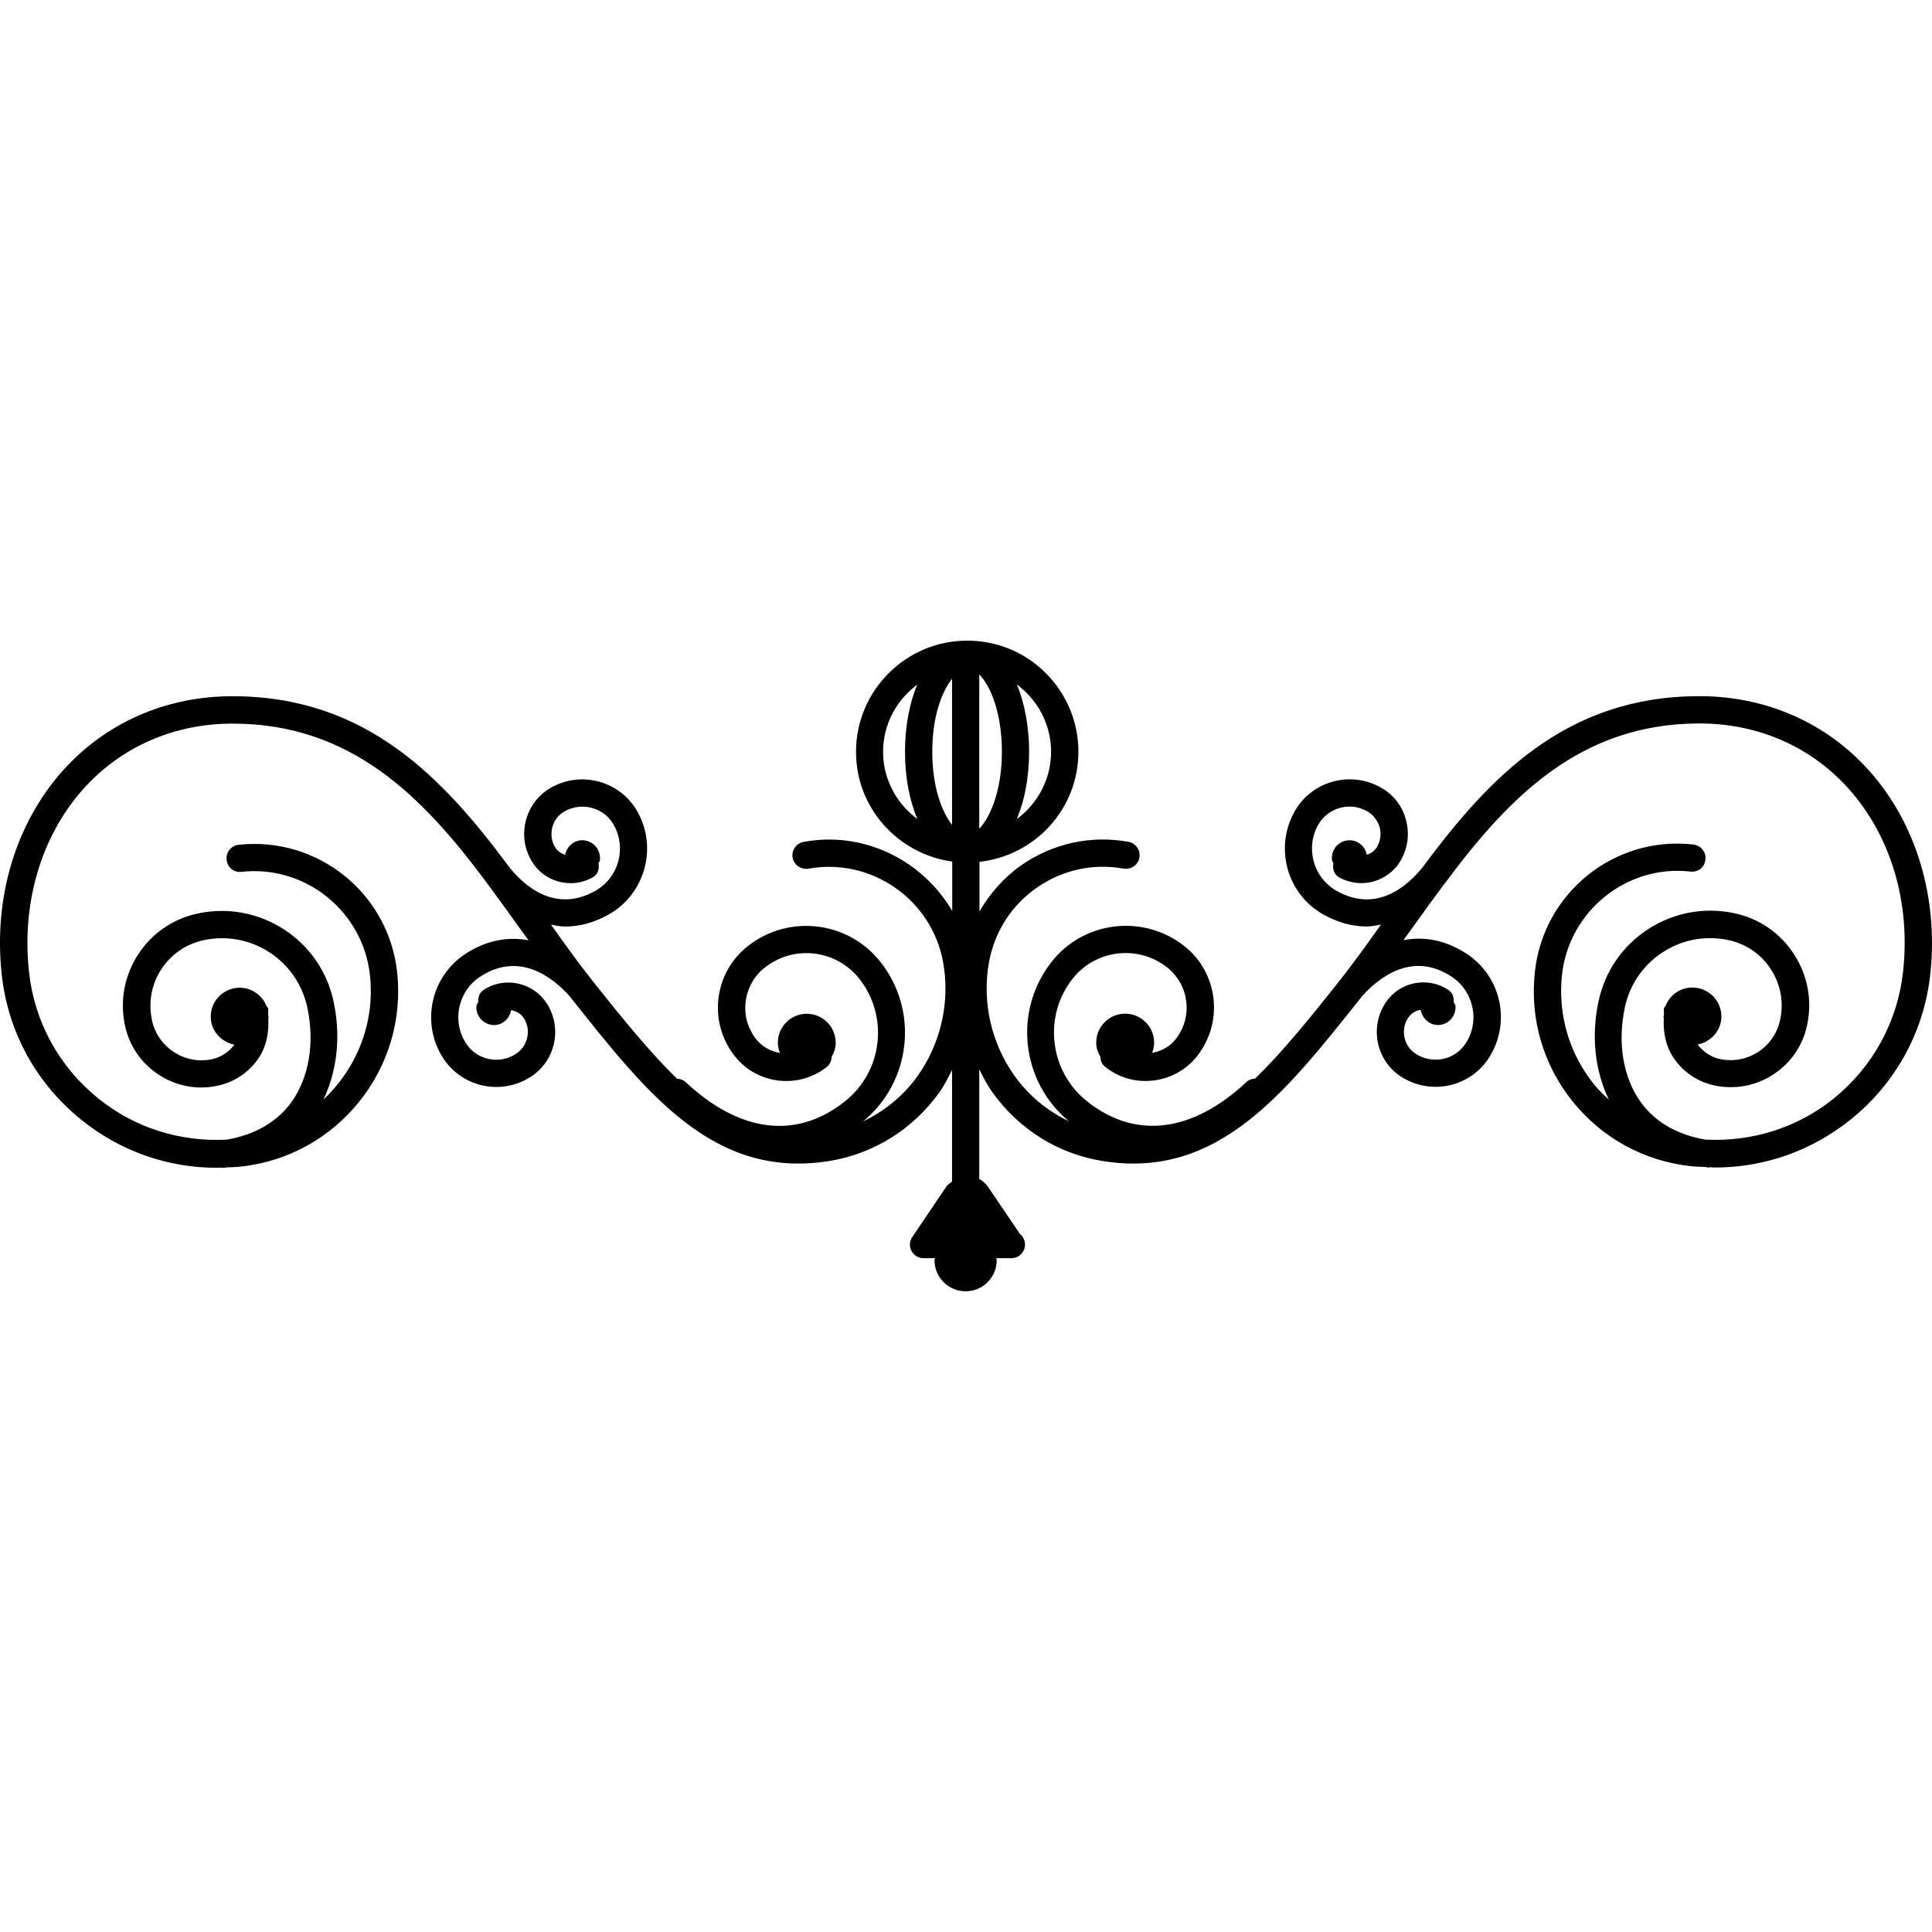 <?xml version="1.0" encoding="iso-8859-1"?>
<!-- Generator: Adobe Illustrator 16.0.0, SVG Export Plug-In . SVG Version: 6.00 Build 0)  -->
<!DOCTYPE svg PUBLIC "-//W3C//DTD SVG 1.1//EN" "http://www.w3.org/Graphics/SVG/1.1/DTD/svg11.dtd">
<svg version="1.1" id="Capa_1" xmlns="http://www.w3.org/2000/svg" xmlns:xlink="http://www.w3.org/1999/xlink" x="0px" y="0px"
	 width="221.342px" height="221.341px" viewBox="0 0 221.342 221.341" style="enable-background:new 0 0 221.342 221.341;"
	 xml:space="preserve">
<g>
	<path d="M214.137,88.288c-4.896-5.475-11.771-8.507-19.339-8.531c-0.043,0-0.079,0-0.116,0c-15.271,0-24.033,9.28-31.699,19.604
		c-1.815,2.244-5.328,5.258-9.853,2.701c-2.661-1.498-3.604-4.89-2.119-7.551c1.108-1.979,3.629-2.694,5.614-1.571
		c0.688,0.386,1.188,1.029,1.425,1.796c0.213,0.77,0.122,1.577-0.28,2.268c-0.268,0.475-0.706,0.779-1.182,0.928
		c-0.2-1.065-1.193-1.808-2.271-1.646c-1.114,0.164-1.876,1.199-1.705,2.313c0.012,0.113,0.128,0.167,0.152,0.268
		c-0.128,0.642,0.055,1.309,0.651,1.647c2.503,1.397,5.675,0.512,7.088-1.982c0.804-1.422,0.998-3.075,0.56-4.646
		c-0.42-1.571-1.442-2.874-2.886-3.672c-3.495-1.958-7.916-0.725-9.864,2.762c-2.339,4.159-0.865,9.453,3.3,11.798
		c1.639,0.916,3.312,1.37,4.981,1.37c0.548,0,1.084-0.125,1.619-0.217c-1.564,2.192-3.123,4.388-4.743,6.428
		c-3.587,4.53-6.674,8.312-9.676,11.21c-0.359,0.03-0.694,0.115-0.962,0.371c-6.254,5.846-12.763,6.638-18.304,2.229
		c-4.312-3.446-5.048-9.755-1.614-14.078c2.649-3.315,7.508-3.878,10.833-1.229c1.212,0.975,1.991,2.362,2.161,3.921
		c0.177,1.547-0.262,3.075-1.235,4.3c-0.652,0.846-1.626,1.352-2.68,1.546c0.134-0.365,0.231-0.755,0.231-1.169
		c0-1.826-1.474-3.324-3.324-3.324c-1.833,0-3.312,1.498-3.312,3.324c0,0.597,0.188,1.12,0.475,1.607
		c0.012,0.438,0.164,0.865,0.548,1.157c1.559,1.242,3.501,1.814,5.505,1.571c1.979-0.226,3.763-1.206,5.011-2.765
		c1.48-1.882,2.168-4.22,1.9-6.601s-1.438-4.521-3.301-6.004c-4.664-3.712-11.502-2.95-15.21,1.726
		c-4.454,5.605-3.56,13.765,1.948,18.313c-2.441-1.176-4.57-2.887-6.211-5.176c-2.694-3.757-3.766-8.507-2.95-13.043
		c0.636-3.492,2.575-6.527,5.495-8.555c2.911-2.022,6.424-2.801,9.938-2.171c0.828,0.125,1.656-0.411,1.803-1.257
		c0.14-0.85-0.408-1.659-1.255-1.814c-4.292-0.779-8.658,0.173-12.263,2.673c-2.007,1.403-3.605,3.236-4.808,5.307v-5.687
		c6.366-0.704,11.335-6.053,11.335-12.602c0-3.404-1.328-6.604-3.727-9.009c-2.408-2.408-5.603-3.729-9.012-3.729
		c-7.027,0-12.739,5.718-12.739,12.739c0,6.436,4.808,11.709,11.024,12.571v5.663c-3.385-5.788-10.089-9.191-17.016-7.919
		c-0.856,0.149-1.422,0.959-1.267,1.814c0.149,0.841,0.962,1.382,1.814,1.258c7.182-1.297,14.124,3.51,15.427,10.72
		c0.816,4.549-0.256,9.298-2.944,13.055c-1.644,2.29-3.784,4.001-6.223,5.176c5.526-4.548,6.418-12.714,1.945-18.319
		c-3.721-4.67-10.531-5.444-15.202-1.726c-1.875,1.489-3.047,3.629-3.322,6.004c-0.268,2.375,0.399,4.713,1.9,6.595
		c2.563,3.228,7.292,3.769,10.525,1.199c0.38-0.292,0.523-0.712,0.557-1.163c0.268-0.487,0.454-1.011,0.454-1.596
		c0-1.838-1.477-3.324-3.316-3.324c-1.827,0-3.312,1.486-3.312,3.324c0,0.402,0.107,0.792,0.231,1.164
		c-1.017-0.178-1.988-0.677-2.7-1.547c-0.959-1.225-1.416-2.746-1.221-4.306c0.192-1.546,0.941-2.94,2.177-3.909
		c3.321-2.654,8.178-2.085,10.817,1.225c3.434,4.316,2.725,10.637-1.617,14.084c-5.542,4.402-12.032,3.623-18.292-2.241
		c-0.271-0.243-0.618-0.329-0.95-0.353c-2.993-2.917-6.099-6.698-9.682-11.223c-1.628-2.037-3.188-4.235-4.752-6.427
		c0.536,0.097,1.072,0.216,1.623,0.216c1.656,0,3.333-0.448,4.969-1.37c4.165-2.338,5.647-7.633,3.309-11.804
		c-1.958-3.474-6.391-4.713-9.864-2.756c-1.428,0.798-2.448,2.101-2.886,3.672c-0.436,1.571-0.244,3.225,0.563,4.64
		c0.673,1.208,1.781,2.083,3.13,2.457c1.328,0.377,2.731,0.204,3.946-0.475c0.606-0.338,0.768-0.999,0.648-1.635
		c0.031-0.113,0.137-0.161,0.162-0.28c0.143-1.114-0.618-2.144-1.72-2.313c-1.078-0.162-2.064,0.587-2.256,1.653
		c-0.5-0.162-0.926-0.475-1.194-0.928c-0.387-0.697-0.478-1.504-0.268-2.274c0.207-0.768,0.707-1.41,1.416-1.796
		c1.97-1.105,4.521-0.408,5.611,1.565c1.498,2.667,0.557,6.059-2.119,7.557c-4.494,2.524-7.968-0.405-9.789-2.637
		c-7.669-10.352-16.468-19.662-31.764-19.662c-0.036,0-0.073,0-0.119,0c-7.569,0.024-14.434,3.057-19.333,8.531
		c-5.401,6.046-7.952,14.547-6.997,23.331c0.709,6.6,3.964,12.519,9.146,16.684c4.458,3.593,9.883,5.48,15.506,5.48
		c0.195,0,0.387-0.024,0.605-0.024c0.031,0,0.058,0.036,0.095,0.036c0.073,0,0.131,0,0.198-0.012
		c0.094-0.012,0.152-0.037,0.238-0.049c0.536-0.024,1.078-0.024,1.623-0.092c11.067-1.199,19.092-11.191,17.893-22.268
		c-0.978-9.027-9.076-15.579-18.161-14.596c-0.855,0.095-1.474,0.861-1.379,1.714c0.1,0.855,0.767,1.486,1.714,1.386
		c7.283-0.816,13.911,4.509,14.708,11.825c0.612,5.553-1.571,10.729-5.331,14.272c1.546-3.245,2.034-7.173,1.172-11.204
		c-0.715-3.435-2.737-6.375-5.672-8.29c-2.95-1.909-6.455-2.563-9.889-1.833c-2.837,0.603-5.27,2.269-6.841,4.701
		c-1.571,2.427-2.107,5.312-1.504,8.113c0.487,2.339,1.866,4.348,3.86,5.651c2.01,1.314,4.396,1.777,6.765,1.266
		c1.964-0.426,3.647-1.57,4.747-3.257c0.865-1.334,1.132-2.893,1.047-4.451c0-0.049,0.037-0.098,0.037-0.159
		c0-0.085-0.037-0.133-0.049-0.219c-0.027-0.268,0.049-0.523-0.012-0.791c-0.027-0.11-0.131-0.146-0.183-0.256
		c-0.472-1.206-1.653-2.07-3.017-2.095c-1.839-0.024-3.343,1.437-3.368,3.275c-0.024,1.626,1.167,2.941,2.713,3.252
		c-0.643,0.828-1.498,1.425-2.533,1.656c-1.531,0.341-3.102,0.036-4.409-0.815c-1.303-0.859-2.207-2.162-2.512-3.679
		c-0.417-2.009-0.055-4.056,1.066-5.784c1.124-1.727,2.85-2.917,4.871-3.35c2.619-0.56,5.294-0.061,7.539,1.397
		c2.238,1.459,3.772,3.706,4.333,6.317c0.855,4.05,0.195,7.983-1.791,10.797c-1.656,2.326-4.25,3.793-7.444,4.342
		c-5.319,0.268-10.467-1.316-14.66-4.677c-4.54-3.642-7.383-8.812-7.998-14.59c-0.855-7.9,1.416-15.519,6.223-20.907
		c4.296-4.808,10.349-7.472,17.016-7.489c0.037,0,0.073,0,0.109,0c13.643,0,21.824,8.488,28.969,18.057
		c0.015,0.015,0,0.034,0.015,0.052c0.049,0.055,0.11,0.097,0.131,0.155c1.291,1.726,2.555,3.474,3.797,5.224
		c0.329,0.463,0.661,0.886,0.983,1.343c-2.469-0.475-4.975,0.043-7.301,1.589c-3.977,2.652-5.063,8.022-2.433,11.993
		c1.391,2.082,3.693,3.215,6.037,3.215c1.379,0,2.768-0.39,4.004-1.205c1.364-0.908,2.286-2.277,2.618-3.885
		c0.316-1.596,0-3.228-0.91-4.58c-1.589-2.362-4.826-3.008-7.194-1.437c-0.481,0.329-0.63,0.864-0.594,1.4
		c-0.049,0.146-0.195,0.243-0.207,0.402c-0.098,1.12,0.725,2.095,1.854,2.204c1.047,0.092,1.924-0.664,2.119-1.693
		c0.56,0.086,1.096,0.354,1.428,0.865c0.429,0.646,0.6,1.438,0.429,2.217c-0.149,0.779-0.618,1.461-1.278,1.899
		c-1.875,1.267-4.458,0.755-5.712-1.139c-1.689-2.527-0.977-5.974,1.559-7.666c4.533-2.99,8.388,0.097,10.269,2.21
		c0.009,0,0.021,0,0.021,0.006c0.049,0.062,0.098,0.135,0.131,0.184c8.823,11.118,16.368,20.715,29.423,18.729
		c5.164-0.792,9.728-3.604,12.821-7.928c0.56-0.792,0.983-1.669,1.428-2.521v12.774c-0.237,0.183-0.493,0.335-0.673,0.603
		l-3.873,5.736c-0.338,0.48-0.375,1.102-0.101,1.613c0.268,0.506,0.798,0.828,1.379,0.828h1.315c0,0.073-0.058,0.141-0.058,0.231
		c0,1.961,1.604,3.562,3.568,3.562s3.559-1.602,3.559-3.562c0-0.091-0.049-0.158-0.049-0.231h1.647c0.043,0,0.067,0,0.085,0
		c0.868,0,1.56-0.706,1.56-1.559c0-0.487-0.226-0.92-0.573-1.205l-3.665-5.408c-0.283-0.401-0.637-0.693-1.005-0.913v-12.562
		c0.441,0.895,0.91,1.79,1.489,2.618c3.093,4.317,7.647,7.143,12.812,7.922c12.976,1.997,20.593-7.611,29.416-18.729
		c0.062-0.062,0.11-0.129,0.135-0.184c0,0,0.012,0,0.012-0.006c1.906-2.113,5.761-5.212,10.278-2.21
		c2.539,1.692,3.246,5.139,1.559,7.666c-1.254,1.894-3.812,2.394-5.718,1.139c-0.663-0.438-1.12-1.108-1.272-1.899
		c-0.158-0.779,0-1.571,0.433-2.217c0.311-0.463,0.773-0.779,1.315-0.889c0.055-0.013,0.079,0.023,0.128,0.023
		c0.183,1.012,1.071,1.767,2.119,1.693c1.126-0.098,1.948-1.084,1.856-2.204c-0.012-0.159-0.158-0.269-0.213-0.414
		c0.043-0.536-0.109-1.06-0.591-1.389c-1.163-0.773-2.539-1.041-3.896-0.773c-1.37,0.274-2.527,1.065-3.295,2.21
		c-0.907,1.353-1.211,2.979-0.907,4.567c0.329,1.596,1.242,2.983,2.606,3.885c1.23,0.816,2.631,1.206,4.019,1.206
		c2.345,0,4.646-1.133,6.035-3.215c2.643-3.977,1.553-9.354-2.437-11.999c-2.332-1.547-4.822-2.064-7.288-1.593
		c0.329-0.459,0.651-0.876,0.974-1.339c1.255-1.763,2.533-3.516,3.824-5.255c0.037-0.045,0.073-0.076,0.122-0.119
		c0.006-0.012,0-0.024,0.012-0.04c7.149-9.575,15.327-18.07,28.973-18.07c0.036,0,0.073,0,0.098,0
		c6.686,0.019,12.726,2.683,17.019,7.496c4.816,5.389,7.094,13.006,6.224,20.907c-0.627,5.767-3.471,10.954-7.983,14.596
		c-4.189,3.36-9.353,4.944-14.668,4.677c-3.216-0.549-5.797-2.016-7.447-4.354c-1.985-2.801-2.643-6.734-1.778-10.79
		c0.548-2.612,2.095-4.859,4.329-6.317c2.235-1.458,4.914-1.958,7.539-1.397c2.009,0.426,3.744,1.61,4.853,3.337
		c1.127,1.724,1.504,3.781,1.072,5.791c-0.317,1.517-1.206,2.831-2.509,3.678c-1.315,0.853-2.887,1.151-4.409,0.815
		c-1.035-0.219-1.912-0.828-2.533-1.662c1.547-0.305,2.729-1.607,2.716-3.245c-0.024-1.839-1.528-3.301-3.367-3.276
		c-1.395,0.019-2.545,0.877-3.02,2.083c-0.056,0.109-0.159,0.146-0.184,0.268c-0.061,0.256,0.019,0.512-0.012,0.779
		c-0.012,0.085-0.049,0.134-0.049,0.22c0,0.061,0.037,0.109,0.037,0.158c-0.086,1.559,0.194,3.117,1.059,4.457
		c1.097,1.681,2.777,2.825,4.738,3.252c2.35,0.493,4.755,0.049,6.752-1.267c2.004-1.304,3.38-3.312,3.867-5.639
		c0.608-2.825,0.066-5.724-1.51-8.145c-1.571-2.42-3.995-4.086-6.832-4.683c-3.435-0.73-6.942-0.076-9.877,1.833
		c-2.947,1.912-4.957,4.851-5.682,8.29c-0.858,4.031-0.383,7.983,1.188,11.229c-0.603-0.548-1.181-1.096-1.698-1.741
		c-2.856-3.556-4.159-8.014-3.672-12.556c0.81-7.316,7.429-12.656,14.724-11.825c0.913,0.101,1.632-0.524,1.705-1.386
		c0.109-0.853-0.524-1.619-1.383-1.714c-9.066-1.023-17.184,5.562-18.151,14.59c-0.591,5.364,0.943,10.638,4.317,14.839
		c3.385,4.201,8.189,6.845,13.566,7.423c0.535,0.062,1.09,0.062,1.626,0.085c0.091,0.019,0.14,0.043,0.237,0.055
		c0.066,0.013,0.134,0.013,0.194,0.013c0.037,0,0.067-0.024,0.098-0.036c0.195,0.012,0.39,0.036,0.603,0.036
		c5.633,0,11.059-1.906,15.516-5.48c5.182-4.165,8.439-10.096,9.146-16.69C222.09,102.834,219.538,94.333,214.137,88.288z
		 M112.189,94.952V77.263c1.327,1.346,2.594,4.463,2.594,8.859C114.783,90.443,113.511,93.573,112.189,94.952z M109.072,77.762
		v16.736c-1.19-1.517-2.265-4.36-2.265-8.37S107.881,79.275,109.072,77.762z M120.419,86.128c0,3.164-1.559,5.949-3.922,7.706
		c0.88-2.113,1.403-4.743,1.403-7.706c0-2.962-0.529-5.593-1.403-7.712C118.86,80.167,120.419,82.962,120.419,86.128z
		 M101.171,86.128c0-3.16,1.559-5.939,3.909-7.693c-0.874,2.113-1.397,4.743-1.397,7.693c0,2.957,0.524,5.587,1.41,7.7
		C102.729,92.078,101.171,89.292,101.171,86.128z"/>
</g>
<g>
</g>
<g>
</g>
<g>
</g>
<g>
</g>
<g>
</g>
<g>
</g>
<g>
</g>
<g>
</g>
<g>
</g>
<g>
</g>
<g>
</g>
<g>
</g>
<g>
</g>
<g>
</g>
<g>
</g>
</svg>
